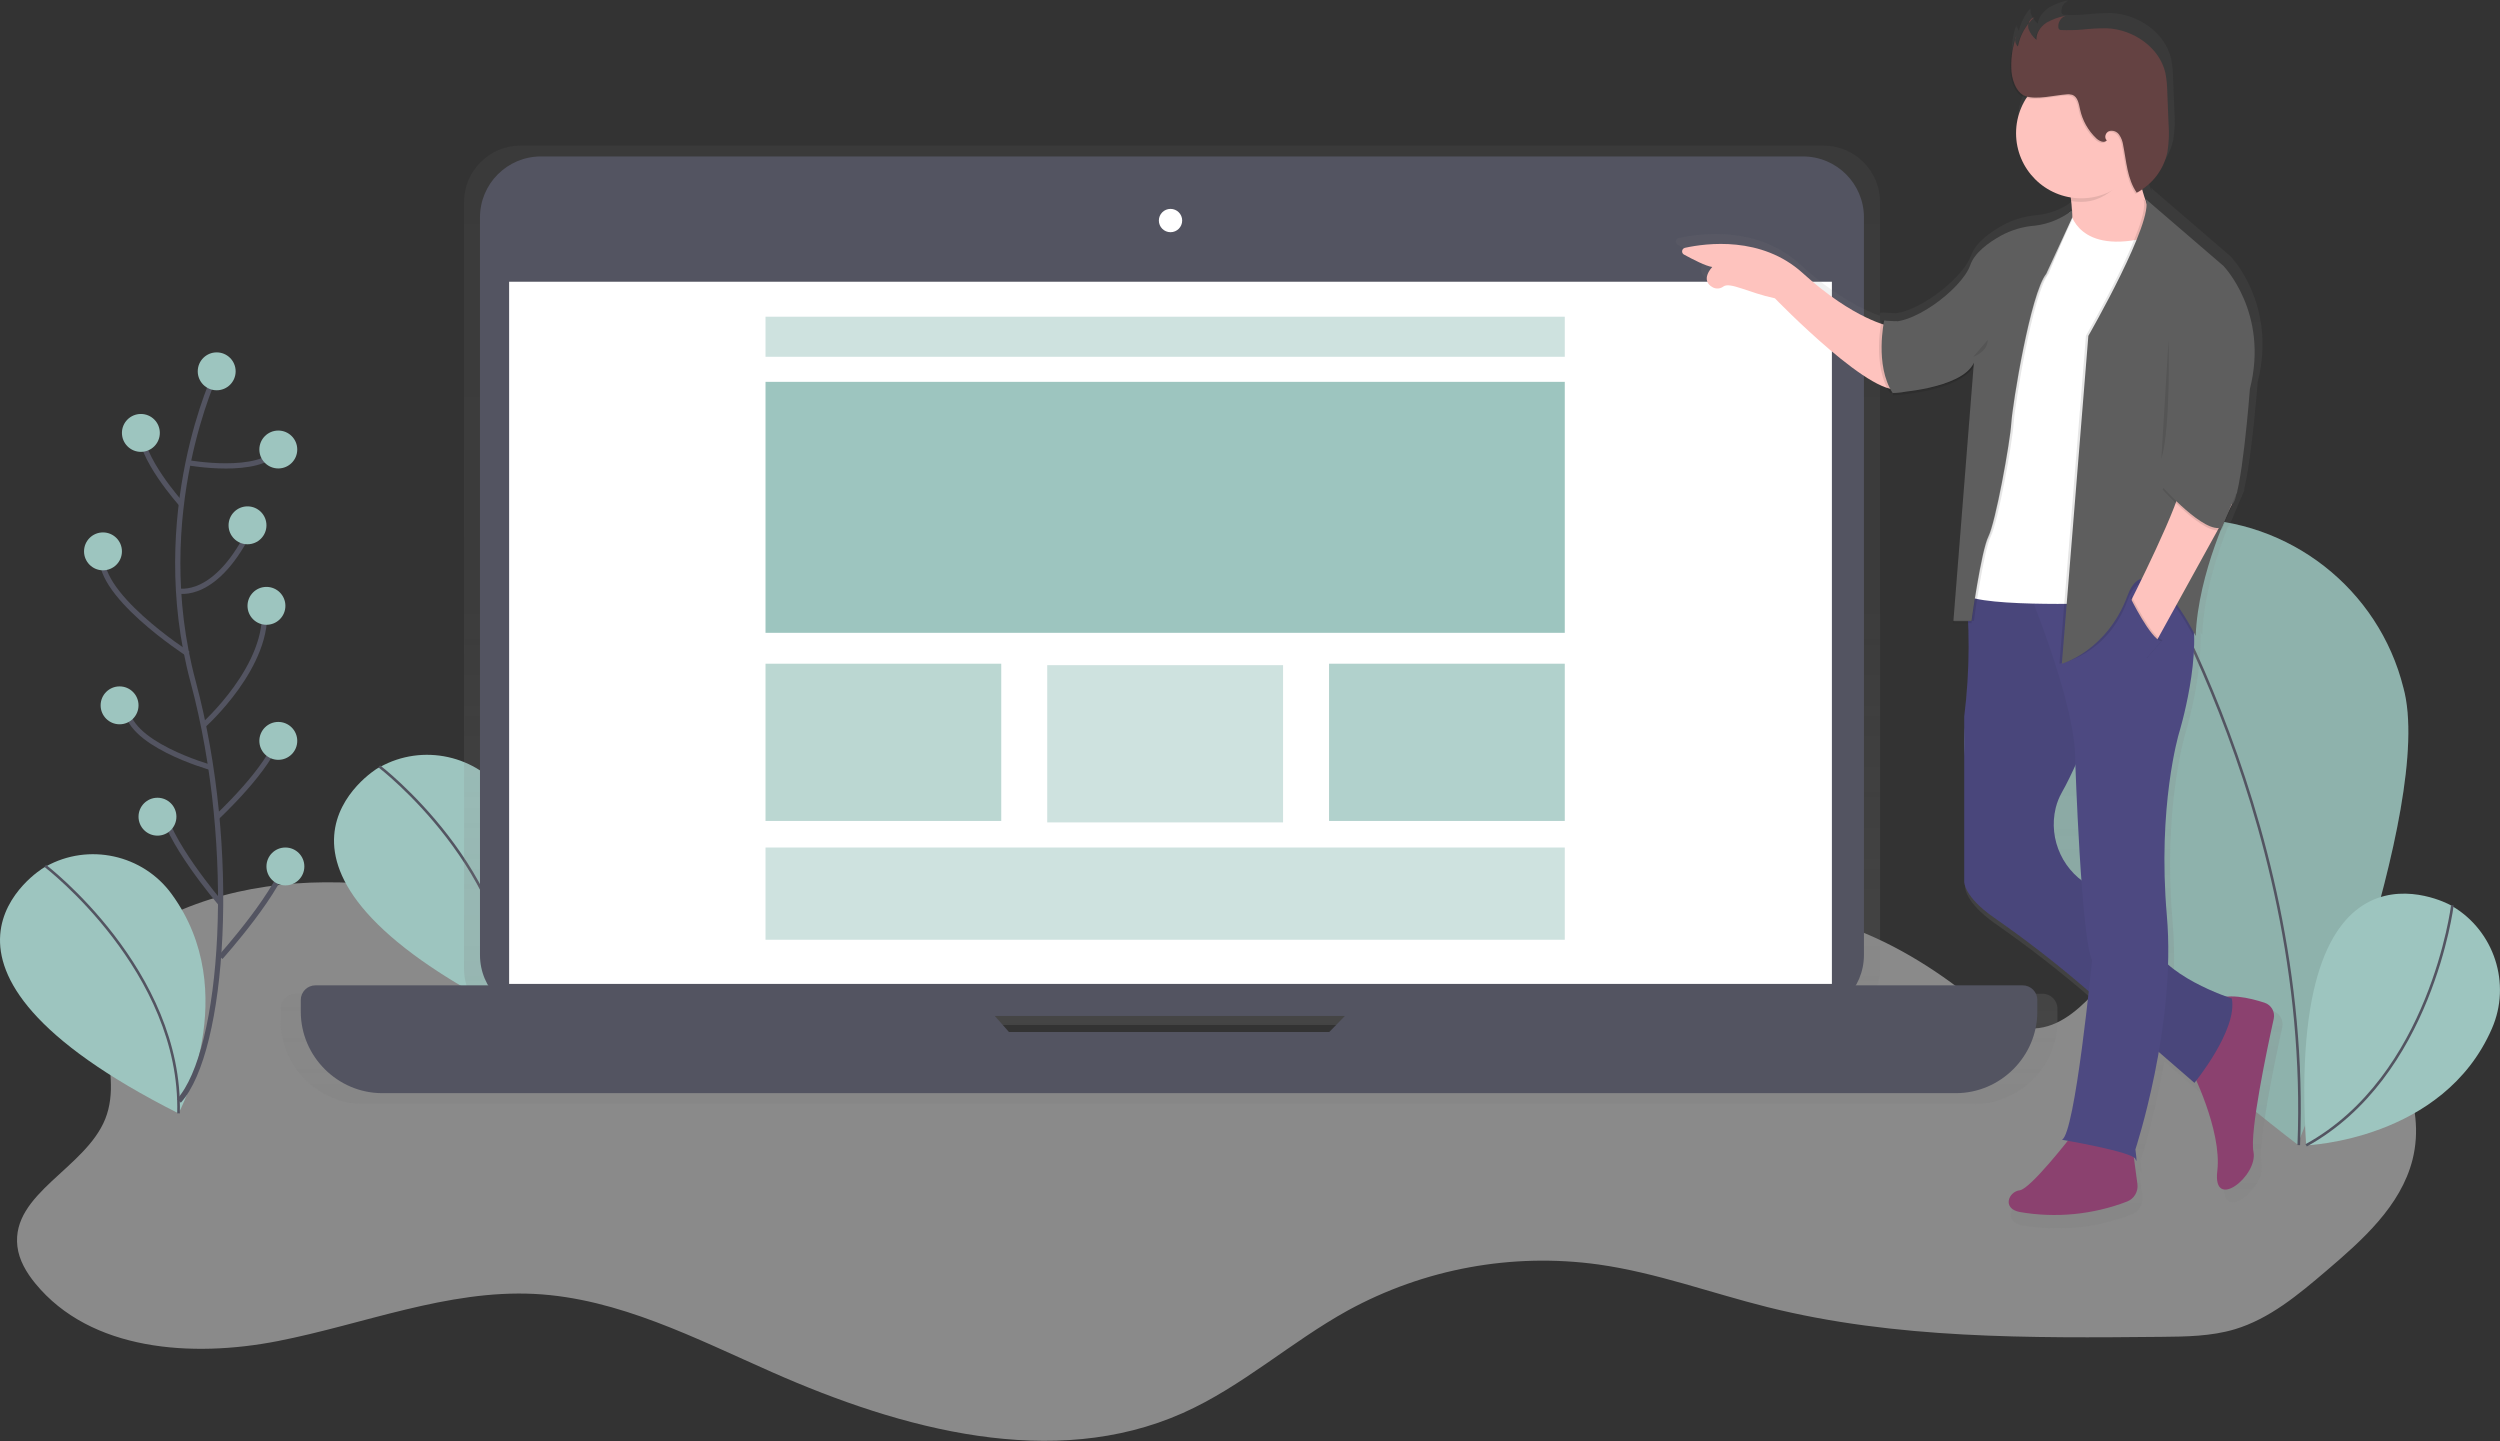 <?xml version="1.0" encoding="UTF-8" standalone="no"?>
<!DOCTYPE svg PUBLIC "-//W3C//DTD SVG 1.1//EN" "http://www.w3.org/Graphics/SVG/1.1/DTD/svg11.dtd">
<svg width="100%" height="100%" viewBox="0 0 954 550" version="1.1" xmlns="http://www.w3.org/2000/svg" xmlns:xlink="http://www.w3.org/1999/xlink" xml:space="preserve" xmlns:serif="http://www.serif.com/" style="fill-rule:evenodd;clip-rule:evenodd;stroke-miterlimit:10;">
    <rect x="0" y="0" width="954" height="550" fill="#333333" stroke="none"/>
    <path d="M236.74,360.11C179.06,340.18 113.11,323.31 59.22,351.95C52.39,355.58 45.66,360.15 41.98,366.95C32.26,384.84 47.71,408.04 40.18,426.95C32.65,445.86 4.31,455.38 6.63,475.58C7.24,480.86 10.1,485.64 13.47,489.76C34.58,515.55 73.28,518.16 105.99,511.76C138.7,505.36 170.69,492.09 203.99,493.76C235.99,495.41 265.43,510.76 294.75,523.68C344.18,545.52 401.91,561.19 451.3,539.24C473.93,529.18 492.64,512.05 514.3,500.09C543.485,484.123 577.048,477.965 610,482.53C632,485.63 653,493.43 674.53,498.81C723.43,511.02 774.47,510.62 824.86,510.14C834.24,510.05 843.77,509.94 852.76,507.26C866.07,503.26 877.05,494.05 887.62,485.04C901.51,473.21 916.14,460.21 920.62,442.52C925.91,421.52 914.96,399.2 898.72,384.93C882.48,370.66 861.72,362.86 841.46,355.34C836.46,353.5 831.12,351.63 826,353.02C822.64,353.94 819.81,356.18 817.3,358.59C802.92,372.43 790.77,395.84 771.16,392.08C764.16,390.74 758.43,385.87 752.89,381.37C723.31,357.37 683.52,338.84 647.82,352.1C621.71,361.8 603.28,386.71 576.82,395.5C558,401.76 537.55,399.05 517.75,400.27C488.95,402.03 460.92,412.21 432.08,411.59C358.54,410.01 297.27,339.69 224.03,346.39C218.29,346.91 212.03,348.23 208.51,352.77" style="fill:white;fill-opacity:0.428;fill-rule:nonzero;"/>
    <path d="M144,293.22C144,293.22 82.89,330.11 195.58,386.93C195.58,386.93 220.41,340.83 192.96,303.24C181.988,288.154 161.236,283.606 144.96,292.72L144,293.22Z" style="fill:rgb(157,197,191);fill-rule:nonzero;"/>
    <path d="M144.73,292.45C144.73,292.45 197.05,332.45 195.59,386.9" style="fill:none;stroke:rgb(83,84,97);stroke-width:1px;"/>
    <path d="M917.15,262.49C929.53,307.76 876.72,436.73 876.72,436.73C876.72,436.73 765.6,352.6 753.21,307.33C750.854,299.438 749.657,291.246 749.657,283.01C749.657,236.381 788.027,198.01 834.657,198.01C873.564,198.01 907.743,224.724 917.14,262.48L917.15,262.49Z" style="fill:rgb(157,197,191);fill-rule:nonzero;"/>
    <path d="M917.15,262.49C929.53,307.76 876.72,436.73 876.72,436.73C876.72,436.73 765.6,352.6 753.21,307.33C750.854,299.438 749.657,291.246 749.657,283.01C749.657,236.381 788.027,198.01 834.657,198.01C873.564,198.01 907.743,224.724 917.14,262.48L917.15,262.49Z" style="fill-opacity:0.098;fill-rule:nonzero;"/>
    <path d="M813.21,203.2C813.21,203.2 882.38,307.62 877.21,436.98" style="fill:none;stroke:rgb(83,84,97);stroke-width:1px;"/>
    <path d="M934.8,345.23C934.8,345.23 872.08,311.11 880.02,437.06C880.02,437.06 932.34,435.19 950.91,392.51C958.389,375.412 951.821,355.196 935.72,345.76L934.8,345.23Z" style="fill:rgb(157,197,191);fill-rule:nonzero;"/>
    <path d="M935.83,345.45C935.83,345.45 927.73,410.83 880.02,437.06" style="fill:none;stroke:rgb(83,84,97);stroke-width:1px;"/>
    <path d="M16.56,331.19C16.56,331.19 -44.58,368.07 68.12,424.86C68.12,424.86 92.95,378.76 65.5,341.17C54.528,326.084 33.776,321.536 17.5,330.65L16.56,331.19Z" style="fill:rgb(157,197,191);fill-rule:nonzero;"/>
    <path d="M17.26,330.42C17.26,330.42 69.58,370.42 68.12,424.87" style="fill:none;stroke:rgb(83,84,97);stroke-width:1px;"/>
    <path d="M779.43,379.2L715.18,379.2C716.658,376.227 717.425,372.95 717.42,369.63L717.42,77.07C717.42,65.27 707.71,55.56 695.91,55.56L198.58,55.56C186.78,55.56 177.07,65.27 177.07,77.07L177.07,369.64C177.065,372.96 177.832,376.237 179.31,379.21L112.79,379.21C109.668,379.21 107.1,381.779 107.1,384.9L107.1,389.52C107.1,406.976 121.464,421.34 138.92,421.34L753.3,421.34C770.756,421.34 785.12,406.976 785.12,389.52L785.12,384.93C785.12,384.917 785.12,384.903 785.12,384.89C785.12,381.769 782.552,379.2 779.43,379.2L779.43,379.2ZM383.54,397.4L378,391.15L514.78,391.15L508.68,397.41L383.54,397.4Z" style="fill:url(#_Linear1);fill-rule:nonzero;"/>
    <path d="M711.28,82.96C711.28,70.122 700.858,59.7 688.02,59.7L206.42,59.7C193.582,59.7 183.16,70.122 183.16,82.96L183.16,364.43C183.16,377.268 193.582,387.69 206.42,387.69L688.02,387.69C700.858,387.69 711.28,377.268 711.28,364.43L711.28,82.96Z" style="fill:rgb(83,84,97);"/>
    <rect x="194.28" y="107.51" width="504.77" height="267.95" style="fill:white;"/>
    <circle cx="446.67" cy="84.16" r="4.45" style="fill:white;"/>
    <path d="M524.6,376.01L507.26,393.8L385,393.8L369.33,376.01L120.34,376.01C117.29,376.01 114.78,378.52 114.78,381.57L114.78,386.05C114.78,403.111 128.819,417.15 145.88,417.15L746.34,417.15C763.401,417.15 777.44,403.111 777.44,386.05L777.44,381.57C777.44,378.52 774.93,376.01 771.88,376.01L524.6,376.01Z" style="fill:rgb(83,84,97);fill-rule:nonzero;"/>
    <rect x="292.12" y="120.857" width="305" height="15.293" style="fill:rgb(157,197,191);fill-opacity:0.498;"/>
    <rect x="292.12" y="323.41" width="305" height="35.195" style="fill:rgb(157,197,191);fill-opacity:0.498;"/>
    <rect x="292.12" y="253.27" width="89.953" height="60" style="fill:rgb(157,197,191);fill-opacity:0.698;"/>
    <rect x="399.62" y="253.83" width="90" height="60" style="fill:rgb(157,197,191);fill-opacity:0.498;"/>
    <rect x="507.167" y="253.27" width="89.953" height="60" style="fill:rgb(157,197,191);fill-opacity:0.8;"/>
    <rect x="292.12" y="145.713" width="305" height="95.772" style="fill:rgb(157,197,191);"/>
    <path d="M867.31,385.75C863.21,384.4 857.13,382.84 852.31,383.39C847.72,381.72 836.93,377.39 829.56,370.87C829.773,364.459 829.609,358.042 829.07,351.65C825.3,308.78 833.78,280.52 833.78,280.52C833.78,280.52 840.44,258.96 839.71,241.07C840.14,241.88 840.38,242.36 840.38,242.36C840.96,226.93 846.22,210.96 850.16,201.01C850.31,200.967 850.457,200.914 850.6,200.85L855,190.41C855.351,189.801 855.629,189.153 855.83,188.48L856.54,186.83L856.33,186.74C856.4,186.47 856.47,186.18 856.54,185.89C859.35,174 861.54,145.8 861.54,145.8C869.08,116.12 851.18,97.8 851.18,97.8L820.8,71.66C820.951,72 821.052,72.361 821.1,72.73L820.85,72.51C820.42,71.28 819.95,69.81 819.49,68.13C820.562,67.361 821.565,66.501 822.49,65.56C825.944,62.298 828.32,58.058 829.3,53.41C829.889,49.775 830.04,46.081 829.75,42.41L829.25,29.8C829.227,27.332 828.976,24.872 828.5,22.45C826.21,12.45 815.96,5.45 805.67,4.99C802.396,4.971 799.124,5.145 795.87,5.51C793.209,5.729 790.538,5.785 787.87,5.68C787.566,5.696 787.265,5.616 787.01,5.45C786.779,5.219 786.646,4.907 786.64,4.58C786.534,3.398 786.917,2.222 787.7,1.33C788.102,0.977 788.572,0.708 789.08,0.54L788.35,0.71C788.71,0.426 789.116,0.206 789.55,0.06C786.883,0.529 784.318,1.46 781.97,2.81C781.323,3.235 780.729,3.735 780.2,4.3C778.802,5.527 777.893,7.217 777.64,9.06C776.387,8.002 775.452,6.617 774.94,5.06C774.781,4.423 774.781,3.757 774.94,3.12C774.76,3.34 774.587,3.567 774.42,3.8C774.42,3.73 774.42,3.66 774.42,3.59C772.488,5.965 771.12,8.749 770.42,11.73C769.877,11.078 769.617,10.235 769.7,9.39C769.55,9.86 769.41,10.33 769.28,10.8C769.235,10.488 769.235,10.172 769.28,9.86C768.103,13.465 767.571,17.25 767.71,21.04C767.71,24.82 769.39,30.71 773.44,32.04C773.65,32.11 773.86,32.16 774.08,32.21C771.438,36.314 770.033,41.094 770.033,45.975C770.033,58.334 779.043,68.993 791.23,71.05C791.297,71.51 791.36,71.993 791.42,72.5L791.58,72.5C791.69,73.5 791.78,74.6 791.84,75.72C790.818,76.721 789.699,77.619 788.5,78.4C785.1,80.41 781.308,81.665 777.38,82.08C772.69,82.448 768.132,83.812 764.01,86.08C759.16,88.79 753.81,92.74 752.13,97.54C749.33,105.54 733.91,117.99 723.57,119.54L719.89,119.33L719.62,119.25L719.62,119.32L718.72,119.27L718.67,119.27L718.43,119.27L718.43,119.32L717.5,119.27C717.5,119.27 717.41,119.7 717.28,120.46C712.08,118.67 701.03,113.71 686.65,100.66C670.65,86.13 649,88.99 640.65,90.82C639.997,90.964 639.528,91.548 639.528,92.216C639.528,92.738 639.813,93.219 640.27,93.47C643.64,95.32 648.86,98.01 651.27,98.31C651.27,98.31 646.27,103.54 651.59,106.31C652.889,106.938 654.437,106.787 655.59,105.92C658.17,104.03 665.34,108.31 675.73,110.54C675.73,110.54 705.05,140.88 719.61,145.54C719.945,146.203 720.316,146.847 720.72,147.47L721.62,147.4L721.62,147.47L722,147.47L722.11,148.47C722.11,148.47 744.75,147.28 752.11,139.06C752.631,138.593 753.11,138.081 753.54,137.53L745.67,236.53L745.74,236.53L745.67,237.47L751.46,237.47C751.955,249.646 751.43,261.842 749.89,273.93L749.89,338.47C749.89,338.47 749.59,344.15 761.39,352.47C773.762,361.083 785.684,370.326 797.11,380.16L798.54,381.4C796.37,401.15 791.83,437.96 788.04,439.33L790.38,439.74C786.38,444.81 775.02,458.74 771.56,459.11C767.32,459.58 764.49,466.18 771.56,467.59C785.676,470.033 800.193,468.602 813.56,463.45C816.294,462.371 817.953,459.543 817.56,456.63L816.19,446.23C816.449,446.374 816.659,446.594 816.79,446.86C817.73,449.69 816.79,443.09 816.79,443.09C820.664,430.639 823.707,417.944 825.9,405.09L839.9,417.19C839.9,417.19 840.18,416.84 840.67,416.19C844.1,423.97 850.22,439.89 848.85,451.55C846.97,467.55 864.85,453.43 862.98,444.01C861.46,436.39 868.26,404.09 870.91,392.01C871.499,389.321 869.93,386.593 867.31,385.75Z" style="fill:url(#_Linear2);fill-rule:nonzero;"/>
    <path d="M721,124.42C721,124.42 707.66,122.12 687.88,104.18C672.23,89.99 651.12,92.78 642.98,94.57C642.343,94.708 641.884,95.276 641.884,95.929C641.884,96.437 642.163,96.907 642.61,97.15C645.9,98.95 651,101.58 653.39,101.88C653.39,101.88 648.46,106.98 653.7,109.71C654.978,110.337 656.506,110.19 657.64,109.33C660.16,107.49 667.16,111.67 677.31,113.84C677.31,113.84 716.87,154.78 726.07,147.84L721,124.42Z" style="fill:rgb(254,195,190);fill-rule:nonzero;"/>
    <path d="M789.11,68.76C789.11,68.76 792.79,84.4 789.11,95.44L805.67,97.74L820.39,90.38L820.39,80.72C820.39,80.72 813.49,66 815.33,48.98L789.11,68.76Z" style="fill:rgb(254,195,190);fill-rule:nonzero;"/>
    <path d="M836,407.76C836,407.76 848,431.22 846.12,446.86C844.24,462.5 861.76,448.7 859.92,439.5C858.43,432.06 865.07,400.5 867.66,388.76C868.239,386.145 866.724,383.486 864.18,382.65C858.65,380.83 849.39,378.6 844.74,382.01C837.87,387.06 836,407.76 836,407.76Z" style="fill:rgb(139,65,111);fill-rule:nonzero;"/>
    <path d="M790.49,433.52C790.49,433.52 774.85,453.76 770.71,454.22C766.57,454.68 763.81,461.12 770.71,462.5C784.486,464.898 798.657,463.515 811.71,458.5C814.39,457.455 816.02,454.691 815.64,451.84L813,432.14L790.49,433.52Z" style="fill:rgb(139,65,111);fill-rule:nonzero;"/>
    <path d="M764.73,218.71L749.73,220.71C751.789,238.23 751.728,255.934 749.55,273.44L749.55,336.44C749.55,336.44 749.26,341.99 760.78,350.06C772.86,358.458 784.502,367.47 795.66,377.06L837.4,413.22C837.4,413.22 853.96,392.98 851.66,381.02C851.66,381.02 824.06,372.28 820.38,358.02C818.27,349.86 807.57,343.02 798.81,338.72C787.505,333.23 781.501,320.494 784.46,308.28C784.972,306.213 785.762,304.224 786.81,302.37C794.17,289.49 804.75,260.51 804.75,260.51L784.51,221.93L764.73,218.71Z" style="fill:rgb(77,73,129);fill-rule:nonzero;"/>
    <path d="M764.73,218.71L749.73,220.71C751.789,238.23 751.728,255.934 749.55,273.44L749.55,336.44C749.55,336.44 749.26,341.99 760.78,350.06C772.86,358.458 784.502,367.47 795.66,377.06L837.4,413.22C837.4,413.22 853.96,392.98 851.66,381.02C851.66,381.02 824.06,372.28 820.38,358.02C818.27,349.86 807.57,343.02 798.81,338.72C787.505,333.23 781.501,320.494 784.46,308.28C784.972,306.213 785.762,304.224 786.81,302.37C794.17,289.49 804.75,260.51 804.75,260.51L784.51,221.93L764.73,218.71Z" style="fill-opacity:0.047;fill-rule:nonzero;"/>
    <path d="M786.81,434.93C786.81,434.93 813.95,439.53 814.87,442.29C815.79,445.05 814.87,438.61 814.87,438.61C814.87,438.61 830.51,391.23 826.87,349.38C823.23,307.53 831.47,279.92 831.47,279.92C831.47,279.92 841.13,248.64 835.61,230.7C830.09,212.76 772.13,220.58 772.13,220.58C772.13,220.58 792.37,267.96 791.91,290.5C791.91,290.5 794.21,358.58 798.35,366.4C798.31,366.36 791.87,433.06 786.81,434.93Z" style="fill:rgb(77,73,129);fill-rule:nonzero;"/>
    <path d="M790,80.72C790,80.72 792.76,97.72 820.36,90.38L802,230.21C802,230.21 748.64,232.05 749.1,225.61L760.1,140.98L790,80.72Z" style="fill:white;fill-rule:nonzero;"/>
    <path d="M790.72,79.8C787.127,83.338 782.443,85.561 777.43,86.11C772.851,86.461 768.398,87.784 764.37,89.99C759.64,92.64 754.37,96.49 752.77,101.18C749.55,110.38 729.31,125.56 720.11,122.34L723.33,149.94C723.33,149.94 749.55,148.56 754.15,138.44L746.34,236.93L753.24,236.93C753.24,236.93 756.92,210.25 759.68,204.73C762.44,199.21 767.96,168.85 768.42,161.49C768.88,154.13 775.78,111.81 781.76,104.49L790.76,82.64L790.72,79.8Z" style="fill-opacity:0.098;fill-rule:nonzero;"/>
    <path d="M790.72,81.18C786.609,84.395 781.693,86.419 776.51,87.03C771.933,87.389 767.484,88.718 763.46,90.93C758.73,93.58 753.46,97.43 751.86,102.12C748.64,111.32 728.4,126.5 719.2,123.28L722.42,150.88C722.42,150.88 748.64,149.5 753.24,139.38L745.42,237.81L752.32,237.81C752.32,237.81 756,211.13 758.76,205.61C761.52,200.09 767.04,169.73 767.5,162.37C767.96,155.01 774.86,112.69 780.84,105.37L790.72,83.93L790.72,81.18Z" style="fill-opacity:0.098;fill-rule:nonzero;"/>
    <path d="M790.72,80.26C786.609,83.475 781.693,85.499 776.51,86.11C771.931,86.461 767.478,87.784 763.45,89.99C758.72,92.64 753.45,96.49 751.85,101.18C748.63,110.38 728.39,125.56 719.19,122.34L722.41,149.94C722.41,149.94 748.63,148.56 753.23,138.44L745.42,236.93L752.32,236.93C752.32,236.93 756,210.25 758.76,204.73C761.52,199.21 767.04,168.85 767.5,161.49C767.96,154.13 774.86,111.81 780.84,104.49L790.73,83.1L790.72,80.26Z" style="fill:rgb(94,94,94);fill-rule:nonzero;"/>
    <path d="M814.18,62.55C813.58,58.19 814.78,55.47 815.33,50.36L789.11,70.14C789.11,70.14 789.74,72.81 790.22,76.72C791.543,76.934 792.88,77.041 794.22,77.04C803.32,77.04 809.87,69.93 814.18,62.55Z" style="fill-opacity:0.098;fill-rule:nonzero;"/>
    <circle cx="794.17" cy="50.83" r="24.84" style="fill:rgb(254,195,190);"/>
    <path d="M767.06,26.48C766.901,22.291 767.581,18.112 769.06,14.19C768.214,15.46 768.437,17.178 769.58,18.19C770.381,13.916 772.576,10.025 775.82,7.13C774.05,7.42 773.14,9.61 773.58,11.35C774.178,13.049 775.242,14.547 776.65,15.67C776.5,13.04 778.24,10.58 780.44,9.14C782.732,7.823 785.236,6.916 787.84,6.46C786.01,7.11 784.838,8.925 785,10.86C785.008,11.181 785.141,11.486 785.37,11.71C785.62,11.87 785.914,11.947 786.21,11.93C788.801,12.03 791.396,11.973 793.98,11.76C797.157,11.402 800.353,11.232 803.55,11.25C813.55,11.67 823.6,18.5 825.84,28.25C826.304,30.616 826.549,33.019 826.57,35.43L827.06,47.74C827.345,51.331 827.197,54.944 826.62,58.5C825.219,65.143 820.921,70.824 814.91,73.98C811.3,68.75 810.98,62.03 809.73,55.8C809.533,54.362 808.998,52.992 808.17,51.8C807.296,50.595 805.746,50.072 804.32,50.5C802.97,51.04 802.39,53.1 803.51,54.02C802.51,55.2 800.64,54.32 799.51,53.27C796.355,50.277 794.182,46.395 793.28,42.14C792.83,40 792.38,37.36 790.28,36.63C789.558,36.431 788.803,36.38 788.06,36.48C783.68,36.78 776.83,38.59 772.59,37.2C768.7,35.93 767.06,30.17 767.06,26.48Z" style="fill-opacity:0.098;fill-rule:nonzero;"/>
    <path d="M767.52,26.02C767.361,21.831 768.041,17.652 769.52,13.73C768.674,15 768.897,16.718 770.04,17.73C770.841,13.456 773.036,9.565 776.28,6.67C774.51,6.96 773.6,9.15 774.04,10.89C774.638,12.589 775.702,14.087 777.11,15.21C776.96,12.58 778.7,10.12 780.9,8.68C783.192,7.363 785.696,6.456 788.3,6C786.47,6.65 785.298,8.465 785.46,10.4C785.468,10.721 785.601,11.026 785.83,11.25C786.08,11.41 786.374,11.487 786.67,11.47C789.261,11.57 791.856,11.513 794.44,11.3C797.617,10.942 800.813,10.772 804.01,10.79C814.01,11.21 824.06,18.04 826.3,27.79C826.764,30.156 827.009,32.559 827.03,34.97L827.52,47.28C827.805,50.871 827.657,54.484 827.08,58.04C825.679,64.683 821.381,70.364 815.37,73.52C811.76,68.29 811.44,61.57 810.19,55.34C809.993,53.902 809.458,52.532 808.63,51.34C807.756,50.135 806.206,49.612 804.78,50.04C803.43,50.58 802.85,52.64 803.97,53.56C802.97,54.74 801.1,53.86 799.97,52.81C796.815,49.817 794.642,45.935 793.74,41.68C793.29,39.54 792.84,36.9 790.74,36.17C790.018,35.971 789.263,35.92 788.52,36.02C784.14,36.32 777.29,38.13 773.05,36.74C769.16,35.46 767.52,29.71 767.52,26.02Z" style="fill:rgb(100,66,66);fill-rule:nonzero;"/>
    <path d="M718,122.35C718,122.35 714.32,139.35 721.22,149.95L725.13,149.63L723,122.63L718,122.35Z" style="fill-opacity:0.098;fill-rule:nonzero;"/>
    <path d="M719,122.35C719,122.35 715.32,139.35 722.22,149.95L726.13,149.63L724,122.63L719,122.35Z" style="fill:rgb(94,94,94);fill-rule:nonzero;"/>
    <path d="M817.86,75.93L847.53,101.46C847.53,101.46 865.01,119.4 857.65,148.38C857.65,148.38 854.43,190.7 850.75,192.54C850.75,192.54 837.87,218.3 836.95,242.68C836.95,242.68 819.7,207.95 811.88,229.11C804.06,250.27 785.88,253.26 785.88,253.26L796,128.1C796,128.1 821.54,83.71 817.86,75.93Z" style="fill-opacity:0.098;fill-rule:nonzero;"/>
    <path d="M818.78,75.93L848.45,101.46C848.45,101.46 865.93,119.4 858.57,148.38C858.57,148.38 855.35,190.7 851.67,192.54C851.67,192.54 838.79,218.3 837.87,242.68C837.87,242.68 819.7,206.11 811.87,227.27C804.04,248.43 786.8,253.27 786.8,253.27L796.92,128.16C796.92,128.16 822.46,83.71 818.78,75.93Z" style="fill:rgb(94,94,94);fill-rule:nonzero;"/>
    <path d="M832.35,183.76C832.35,183.76 839.71,178.7 851.67,192.5L822.23,245.86L812.34,230.93C812.34,230.93 833.27,189.74 832.35,183.76Z" style="fill:rgb(254,195,190);fill-rule:nonzero;"/>
    <path d="M825.22,186.75C825.22,186.75 841.5,205.03 847.85,202.1L853.73,188.41L831.66,178.93L825.22,186.75Z" style="fill-opacity:0.098;fill-rule:nonzero;"/>
    <path d="M825.22,185.83C825.22,185.83 841.5,204.11 847.85,201.18L853.73,187.49L831.66,178.01L825.22,185.83Z" style="fill:rgb(94,94,94);fill-rule:nonzero;"/>
    <path d="M813.34,227.44C813.34,227.44 821.09,243.32 825.22,244.24L819.22,251.14L810.48,234.58L813.34,227.44Z" style="fill-opacity:0.098;fill-rule:nonzero;"/>
    <path d="M812.88,227.93C812.88,227.93 820.63,243.81 824.76,244.73L818.76,251.63L810,235.04L812.88,227.93Z" style="fill:rgb(77,73,129);fill-rule:nonzero;"/>
    <path d="M827.52,129.71C827.52,129.71 828.44,162.83 824.76,175.25" style="fill-opacity:0.098;fill-rule:nonzero;"/>
    <path d="M753,136.15C753,136.15 758.52,134.31 758.52,129.71" style="fill-opacity:0.098;fill-rule:nonzero;"/>
    <path d="M82.69,141.69C82.69,141.69 56.47,195.93 73.69,260.12C90.91,324.31 85.44,401.12 68.27,420.12" style="fill:none;stroke:rgb(83,84,97);stroke-width:2px;"/>
    <circle cx="82.69" cy="141.7" r="7.23" style="fill:rgb(157,197,191);"/>
    <path d="M71.79,176.58C71.79,176.58 98.97,181.48 106.2,171.58" style="fill:none;stroke:rgb(83,84,97);stroke-width:2px;"/>
    <path d="M69.21,192.33C69.21,192.33 52.86,174.24 53.76,163.39" style="fill:none;stroke:rgb(83,84,97);stroke-width:2px;"/>
    <path d="M67.82,225.47C67.82,225.47 82.69,229.39 96.26,200.47" style="fill:none;stroke:rgb(83,84,97);stroke-width:2px;"/>
    <path d="M71.79,249.57C71.79,249.57 34.79,225.76 39.3,210.4" style="fill:none;stroke:rgb(83,84,97);stroke-width:2px;"/>
    <path d="M77.57,276.82C77.57,276.82 103.49,253.82 100.78,231.19" style="fill:none;stroke:rgb(83,84,97);stroke-width:2px;"/>
    <path d="M80.39,292.84C80.39,292.84 47.39,283.62 48.39,269.16" style="fill:none;stroke:rgb(83,84,97);stroke-width:2px;"/>
    <path d="M82.69,311.93C82.69,311.93 103.48,292.67 106.19,280.93" style="fill:none;stroke:rgb(83,84,97);stroke-width:2px;"/>
    <path d="M84.14,344.68C84.14,344.68 62.81,319.78 61.9,307.13" style="fill:none;stroke:rgb(83,84,97);stroke-width:2px;"/>
    <path d="M84.14,365.29C84.14,365.29 108.01,338.77 109.81,326.12" style="fill:none;stroke:rgb(83,84,97);stroke-width:2px;"/>
    <circle cx="53.76" cy="165.2" r="7.23" style="fill:rgb(157,197,191);"/>
    <circle cx="45.63" cy="269.16" r="7.23" style="fill:rgb(157,197,191);"/>
    <circle cx="39.3" cy="210.4" r="7.23" style="fill:rgb(157,197,191);"/>
    <circle cx="106.2" cy="171.53" r="7.23" style="fill:rgb(157,197,191);"/>
    <circle cx="106.2" cy="282.72" r="7.23" style="fill:rgb(157,197,191);"/>
    <circle cx="94.45" cy="200.46" r="7.23" style="fill:rgb(157,197,191);"/>
    <circle cx="108.91" cy="330.64" r="7.23" style="fill:rgb(157,197,191);"/>
    <circle cx="60.09" cy="311.65" r="7.23" style="fill:rgb(157,197,191);"/>
    <circle cx="101.68" cy="231.19" r="7.23" style="fill:rgb(157,197,191);"/>
    <defs>
        <linearGradient id="_Linear1" x1="0" y1="0" x2="1" y2="0" gradientUnits="userSpaceOnUse" gradientTransform="matrix(2.23957e-14,-365.75,365.75,2.23957e-14,446.11,421.3)"><stop offset="0" style="stop-color:rgb(128,128,128);stop-opacity:0.247"/><stop offset="0.54" style="stop-color:rgb(128,128,128);stop-opacity:0.114"/><stop offset="1" style="stop-color:rgb(128,128,128);stop-opacity:0.094"/></linearGradient>
        <linearGradient id="_Linear2" x1="0" y1="0" x2="1" y2="0" gradientUnits="userSpaceOnUse" gradientTransform="matrix(2.86996e-14,-468.7,468.7,2.86996e-14,755.33,468.7)"><stop offset="0" style="stop-color:rgb(128,128,128);stop-opacity:0.247"/><stop offset="0.54" style="stop-color:rgb(128,128,128);stop-opacity:0.114"/><stop offset="1" style="stop-color:rgb(128,128,128);stop-opacity:0.094"/></linearGradient>
    </defs>
</svg>
